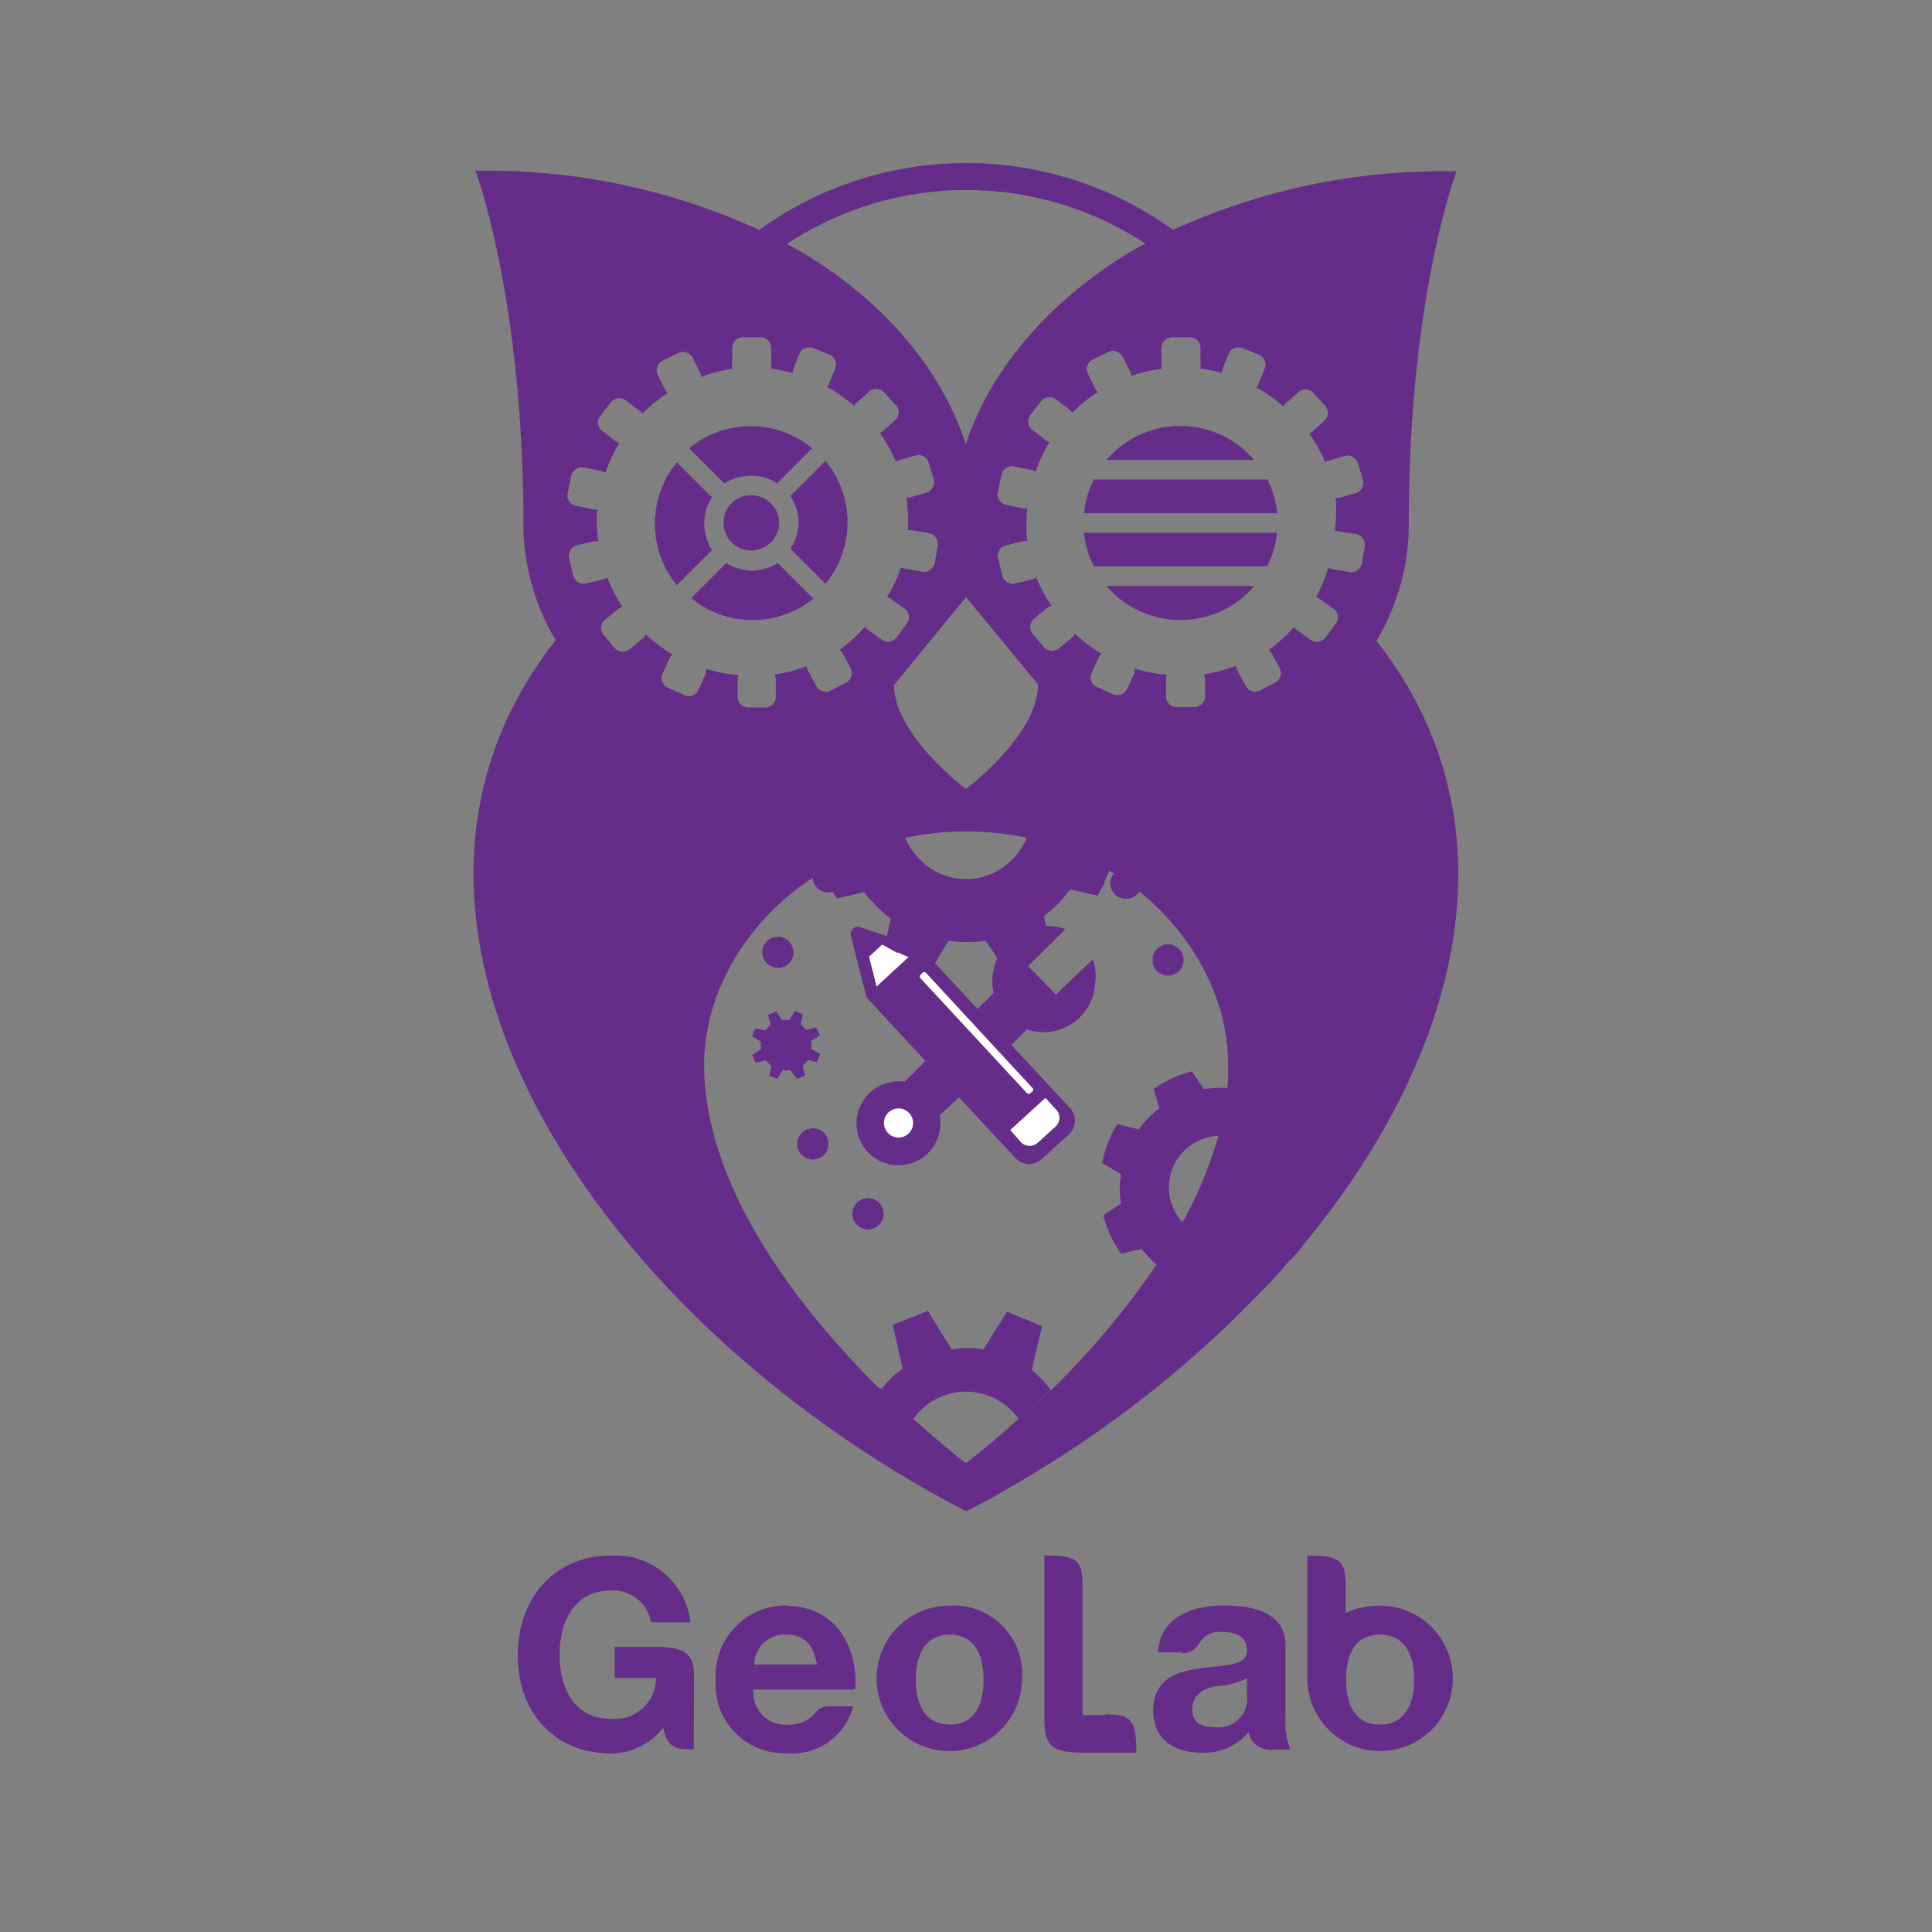 <svg xmlns="http://www.w3.org/2000/svg" viewBox="0 0 110 110"><rect x="0" y="0" width="110" height="110" fill="#808080" stroke="none"/><defs><style>.cls-1,.cls-2{fill:#652d89;}.cls-1{fill-rule:evenodd;}.cls-3{fill:#fff;}.cls-4{fill:none;}</style></defs><title>ჯეოლაბის ლოგოები ზომებით (თათუნას ფაილი)</title><g id="Layer_2" data-name="Layer 2"><path class="cls-1" d="M42.94,94.77a1.73,1.73,0,0,1,1.83-1.7c1.12,0,1.53.64,1.75,1.7Zm1.89-3.36a4,4,0,0,0-4.08,4.22,3.91,3.91,0,0,0,4.08,4.19,3.55,3.55,0,0,0,3.74-2.67H47.17a.93.93,0,0,0-.77.4,1.92,1.92,0,0,1-1.5.64,1.82,1.82,0,0,1-2-2H48.7c.16-2.31-1.06-4.75-3.88-4.75"/><path class="cls-1" d="M39.5,99.59h-.38c-.74,0-1.17-.23-1.36-1.22a3.73,3.73,0,0,1-3,1.46c-3.13,0-5.28-2.27-5.28-5.58s2.13-5.68,5.28-5.68a4.29,4.29,0,0,1,4.55,3.8H37.07a2.18,2.18,0,0,0-2.29-1.81c-2,0-2.92,1.63-2.92,3.7,0,1.68.72,3.6,2.92,3.6a2.33,2.33,0,0,0,2.57-2.32H35V93.77h2.37c1.74,0,2.15.49,2.15,1.67Z"/><path class="cls-1" d="M54.08,93.07c-1.48,0-1.94,1.25-1.94,2.57s.49,2.55,1.94,2.55S56,97,56,95.64s-.47-2.57-1.95-2.57m4.14,2.57a4.14,4.14,0,1,1-4.14-4.22,3.9,3.9,0,0,1,4.14,4.22"/><path class="cls-1" d="M71,95.55a4.36,4.36,0,0,1-1.82.46c-.68.14-1.3.52-1.3,1.33s.63,1,1.34,1A1.63,1.63,0,0,0,71,96.52Zm-3.71-1.47H65.93c.12-2.05,2-2.67,3.75-2.67,1.59,0,3.51.36,3.51,2.27v4.15a4.09,4.09,0,0,0,.28,1.78h-1a1.22,1.22,0,0,1-1.38-1,3.28,3.28,0,0,1-2.71,1.18c-1.51,0-2.72-.76-2.72-2.39,0-1.81,1.36-2.24,2.72-2.42S71,94.85,71,94s-.65-1.08-1.42-1.08a1.32,1.32,0,0,0-1.29.62,1.06,1.06,0,0,1-1,.59"/><path class="cls-1" d="M78.57,98.19c-1.45,0-1.93-1.18-1.93-2.55s.46-2.57,1.93-2.57,1.95,1.25,1.95,2.57-.5,2.55-1.95,2.55m0-6.77a4.59,4.59,0,0,0-1.95.41V90.34c0-1.49-.3-1.77-2.18-1.77v7.13h0a4.14,4.14,0,1,0,4.13-4.28"/><path class="cls-1" d="M62.93,97.65H61.64V90.33c0-1.49-.3-1.77-2.18-1.77v9.23c0,1.51.3,2,2.17,2H64.7c0-1.88-.28-2.17-1.77-2.18"/><path class="cls-2" d="M55.64,57.46l.93-.93a3.13,3.13,0,0,1,4.09-3.63L58.54,55l1.58,1.62,2.11-2a2.94,2.94,0,0,1,.12,1.38,2.9,2.9,0,0,1-.88,1.93,2.93,2.93,0,0,1-3,.68l-1,1-2.95,2.95L53.5,63.49a2.39,2.39,0,1,1-2-1.9l1.18-1.18Z"/><circle class="cls-3" cx="51.16" cy="63.93" r="0.83" transform="translate(-0.08 0.07) rotate(-0.07)"/><path class="cls-2" d="M52.69,60.41,49.44,56.9a.42.42,0,0,1-.13-.2l-.86-3.41a.41.41,0,0,1,.11-.4h0A.41.41,0,0,1,49,52.8l3.33,1.12a.41.41,0,0,1,.19.15l3.15,3.39,1.88,2,3.34,3.6a1.06,1.06,0,0,1,0,1.5L59.3,66a1.06,1.06,0,0,1-1.5-.08l-3.23-3.48Z"/><path class="cls-3" d="M52.72,55.39a.14.14,0,0,0-.2,0l-.11.11a.14.14,0,0,0,0,.2l6.06,6.54a.14.14,0,0,0,.2,0l.11-.1a.14.14,0,0,0,0-.2Z"/><polygon class="cls-3" points="51.88 54.35 50.21 53.79 49.48 54.47 49.91 56.17 51.88 54.35"/><path class="cls-3" d="M58.1,65a.69.69,0,0,0,1,.05l1-.91a.68.68,0,0,0,0-1l-.58-.63-2,1.83Z"/><path class="cls-2" d="M41.39,46.17h0"/><circle class="cls-2" cx="66.5" cy="54.66" r="0.89"/><circle class="cls-2" cx="64.11" cy="50.29" r="0.89"/><circle class="cls-2" cx="47.16" cy="49.93" r="0.89"/><circle class="cls-2" cx="44.29" cy="54.22" r="0.89"/><path class="cls-2" d="M45,60.93a1.35,1.35,0,0,1-.43,0l-.31.5-.46-.18.12-.58a1.42,1.42,0,0,1-.31-.3l-.58.14-.2-.45.5-.32a1.42,1.42,0,0,1,0-.43l-.51-.3.18-.46.58.12a1.39,1.39,0,0,1,.3-.31l-.15-.58.46-.2.33.5a1.54,1.54,0,0,1,.42,0l.31-.51.46.18-.12.59a1.43,1.43,0,0,1,.31.3l.58-.15.2.46-.5.33a1.48,1.48,0,0,1,0,.43l.51.31-.18.46L46,60.35a1.47,1.47,0,0,1-.3.31l.14.57-.45.2Z"/><circle class="cls-2" cx="46.28" cy="65.13" r="0.89"/><path class="cls-2" d="M49.42,70a.89.89,0,1,1,.89-.89A.89.89,0,0,1,49.42,70Z"/><path class="cls-4" d="M40.15,38.11a8.87,8.87,0,0,0,1.87.36.59.59,0,0,0-.06.26l0,1a.61.61,0,0,0,.63.59l1,0a.61.61,0,0,0,.59-.62l0-1a.57.57,0,0,0-.07-.25,8.89,8.89,0,0,0,1.83-.48.56.56,0,0,0,.07.24l.46.85a.62.62,0,0,0,.82.25l.88-.46a.61.61,0,0,0,.25-.82L48,37.14a.59.59,0,0,0-.16-.19,8.84,8.84,0,0,0,1.43-1.22.61.61,0,0,0,.16.17l.79.57a.61.61,0,0,0,.85-.13l.59-.8a.6.6,0,0,0-.14-.84l-.79-.56A.57.57,0,0,0,50.5,34a8.67,8.67,0,0,0,.74-1.72.59.59,0,0,0,.2.08l1,.17a.62.62,0,0,0,.71-.49l.17-1a.61.61,0,0,0-.49-.7l-1-.17a.56.56,0,0,0-.21,0,8.6,8.6,0,0,0-.09-1.87.68.68,0,0,0,.2,0l.94-.27a.61.61,0,0,0,.42-.75l-.28-.95a.61.61,0,0,0-.75-.42l-.94.27a.57.57,0,0,0-.18.09A8.66,8.66,0,0,0,50,24.71a.64.64,0,0,0,.17-.1l.72-.65a.6.6,0,0,0,0-.85l-.67-.73a.61.61,0,0,0-.86,0l-.72.64a.57.57,0,0,0-.11.15,9,9,0,0,0-1.39-1l-.16-.08a.6.6,0,0,0,.11-.16l.37-.9a.61.61,0,0,0-.33-.78l-.92-.37a.61.61,0,0,0-.8.33l-.36.9a.6.6,0,0,0,0,.19A8.59,8.59,0,0,0,43.83,21a.57.57,0,0,0,0-.19v-1a.61.61,0,0,0-.61-.6h-1a.61.61,0,0,0-.61.6v1a.6.6,0,0,0,0,.2,8.91,8.91,0,0,0-1.84.43.53.53,0,0,0-.05-.21l-.43-.87a.61.61,0,0,0-.82-.28l-.89.43a.61.61,0,0,0-.28.81l.43.87a.61.61,0,0,0,.14.17,8.59,8.59,0,0,0-1.46,1.18.65.65,0,0,0-.15-.17l-.77-.59a.61.61,0,0,0-.85.1l-.61.78a.6.6,0,0,0,.1.85l.77.59a.58.58,0,0,0,.21.11l-.07.11a8.62,8.62,0,0,0-.72,1.58.58.58,0,0,0-.22-.1l-1-.2a.61.61,0,0,0-.72.46l-.21,1a.6.6,0,0,0,.47.72l.95.2A.62.62,0,0,0,34,29a8.65,8.65,0,0,0,0,1.88.58.58,0,0,0-.27,0l-.94.23a.61.61,0,0,0-.45.73l.24,1a.61.61,0,0,0,.74.44l.95-.23a.62.62,0,0,0,.24-.12,8.84,8.84,0,0,0,.87,1.68.58.58,0,0,0-.25.12l-.75.62a.6.6,0,0,0-.08.85l.64.76a.62.62,0,0,0,.86.07l.75-.62a.59.59,0,0,0,.16-.22,8.82,8.82,0,0,0,1.52,1.14.58.58,0,0,0-.17.22l-.4.88a.61.61,0,0,0,.31.8l.91.4a.62.62,0,0,0,.81-.31l.4-.88A.57.57,0,0,0,40.15,38.11Zm6.91-11.83a5.51,5.51,0,0,1,0,7l-2-2a2.66,2.66,0,0,0,.41-1.88,2.69,2.69,0,0,0-.4-1Zm-4.28-2a5.5,5.5,0,0,1,3.49,1.25l-2,2a2.66,2.66,0,0,0-2.93,0l-2-2A5.5,5.5,0,0,1,42.78,24.25Zm1.28,6.45a1.58,1.58,0,1,1-1.52-2.48l.25,0a1.59,1.59,0,0,1,1.56,1.33A1.56,1.56,0,0,1,44.06,30.7Zm-5.55,2.57a5.51,5.51,0,0,1,0-7l2,2a2.64,2.64,0,0,0,0,2.92Zm.78.78,2-2a2.67,2.67,0,0,0,1.46.44A2.68,2.68,0,0,0,44.25,32l2,2a5.51,5.51,0,0,1-7,0Z"/><path class="cls-4" d="M55,25.33c1.5-4.57,5-8.38,9.45-11,.25-.15.52-.28.77-.42a18.54,18.54,0,0,0-20.41,0c.24.14.51.26.74.4C50,16.95,53.49,20.76,55,25.33Z"/><path class="cls-4" d="M55,44.92a16.41,16.41,0,0,0,1.95-1.77,3.59,3.59,0,0,0-.56-.29h0a3.62,3.62,0,0,0-2.75,0h0a3.61,3.61,0,0,0-.57.3A16.39,16.39,0,0,0,55,44.92Z"/><path class="cls-4" d="M53.89,39.1a7.24,7.24,0,0,1,2.13,0l.83-1.36a8.82,8.82,0,0,1,1.39.42h0l.26.12L55,34l-3.51,4.25A8.76,8.76,0,0,1,53,37.75Z"/><path class="cls-4" d="M77.22,30.41l-1-.17a.58.58,0,0,0-.21,0A8.61,8.61,0,0,0,76,28.38a.64.64,0,0,0,.2,0l.94-.27a.61.61,0,0,0,.42-.75l-.28-.95a.62.62,0,0,0-.75-.42l-.94.27a.62.62,0,0,0-.18.09,8.65,8.65,0,0,0-.91-1.64.69.69,0,0,0,.17-.1l.72-.65a.6.6,0,0,0,0-.85l-.67-.73a.61.61,0,0,0-.86,0l-.72.64a.61.61,0,0,0-.11.15,9,9,0,0,0-1.39-1l-.16-.08a.62.62,0,0,0,.11-.16L72,21a.61.61,0,0,0-.33-.79l-.92-.37a.62.62,0,0,0-.8.33l-.36.9a.58.58,0,0,0,0,.19A8.54,8.54,0,0,0,68.26,21a.58.58,0,0,0,0-.19v-1a.61.61,0,0,0-.61-.6h-1a.61.61,0,0,0-.61.6v1a.57.57,0,0,0,0,.2,9,9,0,0,0-1.84.43.54.54,0,0,0-.05-.21l-.43-.87a.62.62,0,0,0-.82-.28l-.89.43a.61.61,0,0,0-.28.81l.43.87a.6.6,0,0,0,.14.17,8.64,8.64,0,0,0-1.46,1.18.67.67,0,0,0-.15-.17L60,22.81a.61.61,0,0,0-.85.1l-.61.78a.6.6,0,0,0,.1.85l.77.59a.6.6,0,0,0,.21.11l-.07.11a8.69,8.69,0,0,0-.72,1.58.58.58,0,0,0-.22-.1l-1-.2a.61.61,0,0,0-.72.46l-.21,1a.61.61,0,0,0,.47.72l.95.2a.6.6,0,0,0,.26,0,8.65,8.65,0,0,0,0,1.88.59.59,0,0,0-.27,0l-.94.23a.6.6,0,0,0-.45.73l.24,1a.61.61,0,0,0,.74.44l.95-.23a.62.62,0,0,0,.24-.12,8.81,8.81,0,0,0,.87,1.68.59.59,0,0,0-.25.12l-.75.62a.6.6,0,0,0-.08.85l.64.76a.62.62,0,0,0,.86.08l.75-.62a.61.61,0,0,0,.16-.22,8.76,8.76,0,0,0,1.52,1.14.59.59,0,0,0-.17.22l-.4.88a.61.61,0,0,0,.31.8l.91.4a.61.61,0,0,0,.81-.31l.4-.88a.57.57,0,0,0,0-.27,8.8,8.8,0,0,0,1.87.36.58.58,0,0,0-.06.26l0,1a.61.61,0,0,0,.63.58l1,0a.61.61,0,0,0,.59-.62l0-1a.6.6,0,0,0-.07-.25,8.84,8.84,0,0,0,1.83-.48.55.55,0,0,0,.07.24l.46.85a.62.62,0,0,0,.82.25l.88-.46a.61.61,0,0,0,.25-.82l-.46-.85a.59.59,0,0,0-.16-.19,8.75,8.75,0,0,0,1.43-1.22.63.63,0,0,0,.16.17l.79.56a.62.62,0,0,0,.85-.13l.59-.8a.6.6,0,0,0-.13-.84l-.79-.56a.57.57,0,0,0-.21-.1,8.61,8.61,0,0,0,.74-1.72.61.61,0,0,0,.2.08l1,.17a.62.62,0,0,0,.71-.49l.17-1A.61.61,0,0,0,77.22,30.41Zm-10-6.15a5.51,5.51,0,0,1,4.2,1.94H63A5.52,5.52,0,0,1,67.22,24.25Zm0,11A5.51,5.51,0,0,1,63,33.36h8.4A5.51,5.51,0,0,1,67.22,35.3Zm4.93-3H62.28a5.47,5.47,0,0,1-.57-1.92h11A5.47,5.47,0,0,1,72.15,32.25Zm-10.43-3a5.48,5.48,0,0,1,.56-1.92h9.87a5.48,5.48,0,0,1,.56,1.92Z"/><polygon class="cls-4" points="51.41 77.91 51.41 77.91 51.41 77.91 51.41 77.91"/><path class="cls-4" d="M58.1,48.37Z"/><path class="cls-4" d="M55,47.32a16.57,16.57,0,0,0-3.45.36v0h0a3.84,3.84,0,0,0,2.08,2.08h0a3.62,3.62,0,0,0,2.75,0h0a3.91,3.91,0,0,0,2.08-2.08h0v0h0A16.57,16.57,0,0,0,55,47.32Z"/><path class="cls-4" d="M63.18,49.55h0c-.08.21-.18.42-.28.62l0,.11c-.08.15-.17.3-.25.45l-.14.24h0l-1.56-.35a7.21,7.21,0,0,1-1.5,1.52l.37,1.55h0A8.75,8.75,0,0,1,57,54.89l-.85-1.35a7.24,7.24,0,0,1-2.13,0l-.83,1.36a8.82,8.82,0,0,1-1.39-.42h0c-.21-.08-.42-.18-.62-.28l-.11,0-.45-.25-.24-.14h0l.35-1.56a7.21,7.21,0,0,1-1.52-1.5l-1.55.37h0a8.74,8.74,0,0,1-.79-1.55c-4.21,2.52-6.77,6.83-6.77,11,0,7.1,5.57,14,9.91,18.39l.18.16c.19-.26.08-.09,0,0h0a6,6,0,0,1,1.22-1.2c-.41.31,0,0,0,0l-.56-2.49,2-.79,1.35,2.18a6,6,0,0,1,1.82,0l1.36-2.16,2,.83L58.71,78c.45.33,0,0,0,0a6.61,6.61,0,0,1,1.11,1.11L60,79a47.37,47.37,0,0,0,5.81-7,6.62,6.62,0,0,1-.87-.9l-1.21.31a6.77,6.77,0,0,1-1-2.18l1-.68a5.55,5.55,0,0,1,0-1.67l-1.07-.64A6.86,6.86,0,0,1,63.61,64l1.22.26A5.72,5.72,0,0,1,66,63.1l-.31-1.21a6.82,6.82,0,0,1,2.18-1l.68,1a10.13,10.13,0,0,1,1.34,0c0-.45.07-.91.07-1.37C69.95,56.38,67.39,52.07,63.18,49.55Z"/><path class="cls-4" d="M55,79.21a3.66,3.66,0,0,0-3,1.58h0c1.75,1.59,3,2.51,3,2.53s1.26-.95,3-2.53h0A3.66,3.66,0,0,0,55,79.21Z"/><path class="cls-4" d="M51.41,77.91l0,0,0,0Z"/><polygon class="cls-4" points="55.01 83.33 55 83.33 54.99 83.33 55.01 83.33"/><path class="cls-4" d="M66.53,67.61a2.94,2.94,0,0,0,.78,2,22.85,22.85,0,0,0,2.05-4.94A3,3,0,0,0,66.53,67.61Z"/><path class="cls-2" d="M40.13,30.2a2.67,2.67,0,0,1,.41-1.88l-2-2a5.51,5.51,0,0,0,0,7l2-2A2.68,2.68,0,0,1,40.13,30.2Z"/><path class="cls-2" d="M46.28,34.05l-2-2a2.66,2.66,0,0,1-2.93,0l-2,2a5.51,5.51,0,0,0,7,0Z"/><path class="cls-2" d="M67.22,24.25A5.52,5.52,0,0,0,63,26.19h8.4A5.51,5.51,0,0,0,67.22,24.25Z"/><path class="cls-2" d="M42.36,27.12a2.65,2.65,0,0,1,1.88.4l2-2a5.51,5.51,0,0,0-7,0l2,2A2.66,2.66,0,0,1,42.36,27.12Z"/><path class="cls-2" d="M45.44,29.36A2.66,2.66,0,0,1,45,31.24l2,2a5.51,5.51,0,0,0,0-7l-2,2A2.69,2.69,0,0,1,45.44,29.36Z"/><path class="cls-2" d="M42.79,28.2l-.25,0a1.58,1.58,0,1,0,1.52,2.48,1.56,1.56,0,0,0,.28-1.17A1.59,1.59,0,0,0,42.79,28.2Z"/><path class="cls-2" d="M62.28,27.3a5.48,5.48,0,0,0-.56,1.92h11a5.48,5.48,0,0,0-.56-1.92Z"/><path class="cls-2" d="M67.22,35.3a5.51,5.51,0,0,0,4.2-1.94H63A5.51,5.51,0,0,0,67.22,35.3Z"/><path class="cls-2" d="M73,72.25l.58-.67a5.67,5.67,0,0,1-.61.55Z"/><path class="cls-2" d="M73.64,71.53l.51-.61h0A5.74,5.74,0,0,1,73.64,71.53Z"/><path class="cls-2" d="M62.28,32.25h9.86a5.47,5.47,0,0,0,.57-1.92h-11A5.47,5.47,0,0,0,62.28,32.25Z"/><path class="cls-2" d="M68.54,62l-.68-1a6.82,6.82,0,0,0-2.18,1L66,63.1a5.72,5.72,0,0,0-1.16,1.2L63.61,64a6.86,6.86,0,0,0-.86,2.21l1.07.64a5.55,5.55,0,0,0,0,1.67l-1,.68a6.77,6.77,0,0,0,1,2.18L65,71.11a6.62,6.62,0,0,0,.87.9c.52-.78,1-1.58,1.47-2.4a2.94,2.94,0,0,1,2.05-4.94,16.29,16.29,0,0,0,.51-2.73A10.13,10.13,0,0,0,68.54,62Z"/><path class="cls-2" d="M50.12,79.18l0,0h0Z"/><path class="cls-2" d="M51.41,77.91s-.44.33,0,0l0,0Z"/><path class="cls-2" d="M50.15,79.12h0C50.23,79,50.34,78.86,50.15,79.12Z"/><path class="cls-2" d="M58.74,78s.43.3,0,0l.59-2.49-2-.83L56,76.82a6,6,0,0,0-1.82,0l-1.35-2.18-2,.79.56,2.49h0l0,0a6,6,0,0,0-1.22,1.2L52,80.79a3.67,3.67,0,0,1,6,0l1.83-1.65A6.61,6.61,0,0,0,58.74,78Z"/><path class="cls-2" d="M61.08,82.08c.08.53,0,0,0,0Z"/><path class="cls-2" d="M78.37,36.48a12.9,12.9,0,0,0,1.84-6.63s0-.06,0-.1c0-12.88,2.72-20,2.72-20H82.3a36.94,36.94,0,0,0-15.51,3.34,20.15,20.15,0,0,0-23.57,0A36.94,36.94,0,0,0,27.7,9.72h-.63s2.71,7.16,2.73,20c0,0,0,.06,0,.1a12.9,12.9,0,0,0,1.84,6.63c-11.46,14.55-.4,34.29,17.26,46q1.32.88,2.7,1.7,1.68,1,3.42,1.9h0c1.17-.6,2.31-1.25,3.43-1.92q1.36-.81,2.67-1.68a62.64,62.64,0,0,0,10-8.21q1-1,1.91-2l0-.12a5.67,5.67,0,0,0,.61-.55l0,0a5.74,5.74,0,0,0,.5-.61h0q.89-1.07,1.71-2.18C83.61,58.31,86,46.23,78.37,36.48ZM55,10.82a18.49,18.49,0,0,1,10.21,3.05c-.25.14-.53.27-.77.42-4.43,2.66-7.95,6.47-9.45,11-1.5-4.57-5-8.38-9.45-11-.24-.14-.5-.27-.74-.4A18.55,18.55,0,0,1,55,10.82ZM58.1,48.37a3.8,3.8,0,0,1-1.72,1.41h0a3.62,3.62,0,0,1-2.75,0h0a3.84,3.84,0,0,1-2.08-2.08h0v0a16.64,16.64,0,0,1,6.91,0h0v0h0a3.81,3.81,0,0,1-.36.67Zm-1.16-5.22A16.41,16.41,0,0,1,55,44.92a16.39,16.39,0,0,1-1.94-1.77C52,42,50.9,40.48,50.9,39l.59-.72L55,34l3.51,4.25.59.71C59.1,40.48,58,42,56.94,43.15Zm-18-3.59-.91-.4a.61.61,0,0,1-.31-.8l.4-.88a.58.58,0,0,1,.17-.22,8.82,8.82,0,0,1-1.52-1.14.59.59,0,0,1-.16.22l-.75.62A.62.62,0,0,1,35,36.9l-.64-.76a.6.6,0,0,1,.08-.85l.75-.62a.58.58,0,0,1,.25-.12,8.84,8.84,0,0,1-.87-1.68.62.62,0,0,1-.24.12l-.95.23a.61.61,0,0,1-.74-.44l-.24-1a.61.61,0,0,1,.45-.73l.94-.23a.58.58,0,0,1,.27,0A8.65,8.65,0,0,1,34,29a.62.62,0,0,1-.26,0l-.95-.2a.6.6,0,0,1-.47-.72l.21-1a.61.61,0,0,1,.72-.46l1,.2a.58.58,0,0,1,.22.1,8.62,8.62,0,0,1,.72-1.58l.07-.11a.58.58,0,0,1-.21-.11l-.77-.59a.6.6,0,0,1-.1-.85l.61-.78a.61.61,0,0,1,.85-.1l.77.59a.65.65,0,0,1,.15.17,8.59,8.59,0,0,1,1.46-1.18.61.61,0,0,1-.14-.17l-.43-.87a.61.61,0,0,1,.28-.81l.89-.43a.61.61,0,0,1,.82.28l.43.87a.53.53,0,0,1,.05.21A8.91,8.91,0,0,1,41.69,21a.6.6,0,0,1,0-.2v-1a.61.61,0,0,1,.61-.6h1a.61.61,0,0,1,.61.6v1a.57.57,0,0,1,0,.19,8.59,8.59,0,0,1,1.24.25.6.6,0,0,1,0-.19l.36-.9a.61.61,0,0,1,.8-.33l.92.37a.61.61,0,0,1,.33.78l-.37.9a.6.6,0,0,1-.11.16l.16.08a9,9,0,0,1,1.39,1,.57.57,0,0,1,.11-.15l.72-.64a.61.61,0,0,1,.86,0l.67.73a.6.6,0,0,1,0,.85l-.72.65a.64.64,0,0,1-.17.1,8.66,8.66,0,0,1,.91,1.64.57.57,0,0,1,.18-.09l.94-.27a.61.61,0,0,1,.75.42l.28.95a.61.61,0,0,1-.42.75l-.94.27a.68.68,0,0,1-.2,0,8.6,8.6,0,0,1,.09,1.87.56.56,0,0,1,.21,0l1,.17a.61.61,0,0,1,.49.7l-.17,1a.62.62,0,0,1-.71.49l-1-.17a.59.59,0,0,1-.2-.08A8.67,8.67,0,0,1,50.5,34a.57.57,0,0,1,.21.09l.79.56a.6.6,0,0,1,.14.84l-.59.8a.61.61,0,0,1-.85.13l-.79-.57a.61.61,0,0,1-.16-.17A8.84,8.84,0,0,1,47.81,37a.59.59,0,0,1,.16.19l.46.85a.61.61,0,0,1-.25.82l-.88.46a.62.62,0,0,1-.82-.25L46,38.17a.56.56,0,0,1-.07-.24,8.89,8.89,0,0,1-1.83.48.57.57,0,0,1,.07.25l0,1a.61.61,0,0,1-.59.62l-1,0A.61.61,0,0,1,42,39.7l0-1a.59.59,0,0,1,.06-.26,8.87,8.87,0,0,1-1.87-.36.57.57,0,0,1,0,.27l-.4.88A.62.62,0,0,1,38.91,39.56ZM61.08,82.08h0S61.16,82.6,61.08,82.08Zm8.8-20.14a16.29,16.29,0,0,1-.51,2.73,22.85,22.85,0,0,1-2.05,4.94c-.45.82-.95,1.62-1.47,2.4A47.37,47.37,0,0,1,60,79l-.19.17L58,80.78h0c-1.75,1.59-3,2.51-3,2.53h0s-1.26-.95-3-2.53h0l-1.83-1.66,0,0,0-.05h0L50,79c-4.34-4.34-9.91-11.29-9.91-18.39,0-4.19,2.56-8.51,6.77-11a8.74,8.74,0,0,0,.79,1.55h0l1.55-.37a7.21,7.21,0,0,0,1.52,1.5l-.35,1.56h0l.24.14.45.25.11,0c.2.1.41.19.62.28h0a8.82,8.82,0,0,0,1.39.42L54,53.56a7.24,7.24,0,0,0,2.13,0L57,54.89a8.75,8.75,0,0,0,2.8-1.18h0l-.37-1.55a7.21,7.21,0,0,0,1.5-1.52l1.56.35h0l.14-.24c.09-.15.18-.3.25-.45l0-.11c.1-.21.2-.41.28-.62h0c4.21,2.52,6.76,6.83,6.76,11C69.95,61,69.92,61.48,69.88,61.94Zm7.66-29.86a.62.62,0,0,1-.71.49l-1-.17a.61.61,0,0,1-.2-.08A8.61,8.61,0,0,1,74.93,34a.57.57,0,0,1,.21.1l.79.56a.6.6,0,0,1,.13.84l-.59.8a.62.62,0,0,1-.85.13l-.79-.56a.63.63,0,0,1-.16-.17A8.75,8.75,0,0,1,72.24,37a.59.59,0,0,1,.16.19l.46.85a.61.61,0,0,1-.25.82l-.88.46A.62.62,0,0,1,70.9,39l-.46-.85a.55.55,0,0,1-.07-.24,8.84,8.84,0,0,1-1.83.48.6.6,0,0,1,.07.25l0,1a.61.61,0,0,1-.59.62l-1,0a.61.61,0,0,1-.63-.58l0-1a.58.58,0,0,1,.06-.26,8.8,8.8,0,0,1-1.87-.36.57.57,0,0,1,0,.27l-.4.88a.61.61,0,0,1-.81.31l-.91-.4a.61.61,0,0,1-.31-.8l.4-.88a.59.59,0,0,1,.17-.22,8.76,8.76,0,0,1-1.52-1.14.61.61,0,0,1-.16.22l-.75.62a.62.62,0,0,1-.86-.08l-.64-.76a.6.6,0,0,1,.08-.85l.75-.62a.59.59,0,0,1,.25-.12A8.81,8.81,0,0,1,59,32.87a.62.62,0,0,1-.24.12l-.95.23a.61.61,0,0,1-.74-.44l-.24-1a.6.6,0,0,1,.45-.73l.94-.23a.59.59,0,0,1,.27,0,8.65,8.65,0,0,1,0-1.88.6.6,0,0,1-.26,0l-.95-.2a.61.61,0,0,1-.47-.72l.21-1a.61.61,0,0,1,.72-.46l1,.2a.58.58,0,0,1,.22.1,8.69,8.69,0,0,1,.72-1.58l.07-.11a.6.6,0,0,1-.21-.11l-.77-.59a.6.6,0,0,1-.1-.85l.61-.78a.61.61,0,0,1,.85-.1l.77.59a.67.67,0,0,1,.15.17,8.64,8.64,0,0,1,1.46-1.18.6.6,0,0,1-.14-.17l-.43-.87a.61.61,0,0,1,.28-.81l.89-.43a.62.62,0,0,1,.82.28l.43.87a.54.54,0,0,1,.05.21A9,9,0,0,1,66.13,21a.57.57,0,0,1,0-.2v-1a.61.61,0,0,1,.61-.6h1a.61.61,0,0,1,.61.6v1a.58.58,0,0,1,0,.19,8.54,8.54,0,0,1,1.24.25.58.58,0,0,1,0-.19l.36-.9a.62.62,0,0,1,.8-.33l.92.37A.61.61,0,0,1,72,21l-.37.9a.62.62,0,0,1-.11.16l.16.08a9,9,0,0,1,1.39,1,.61.61,0,0,1,.11-.15l.72-.64a.61.61,0,0,1,.86,0l.67.73a.6.6,0,0,1,0,.85l-.72.65a.69.69,0,0,1-.17.1,8.65,8.65,0,0,1,.91,1.64.62.62,0,0,1,.18-.09l.94-.27a.62.62,0,0,1,.75.42l.28.95a.61.61,0,0,1-.42.75l-.94.27a.64.64,0,0,1-.2,0A8.61,8.61,0,0,1,76,30.24a.58.58,0,0,1,.21,0l1,.17a.61.61,0,0,1,.49.7Z"/></g></svg>
